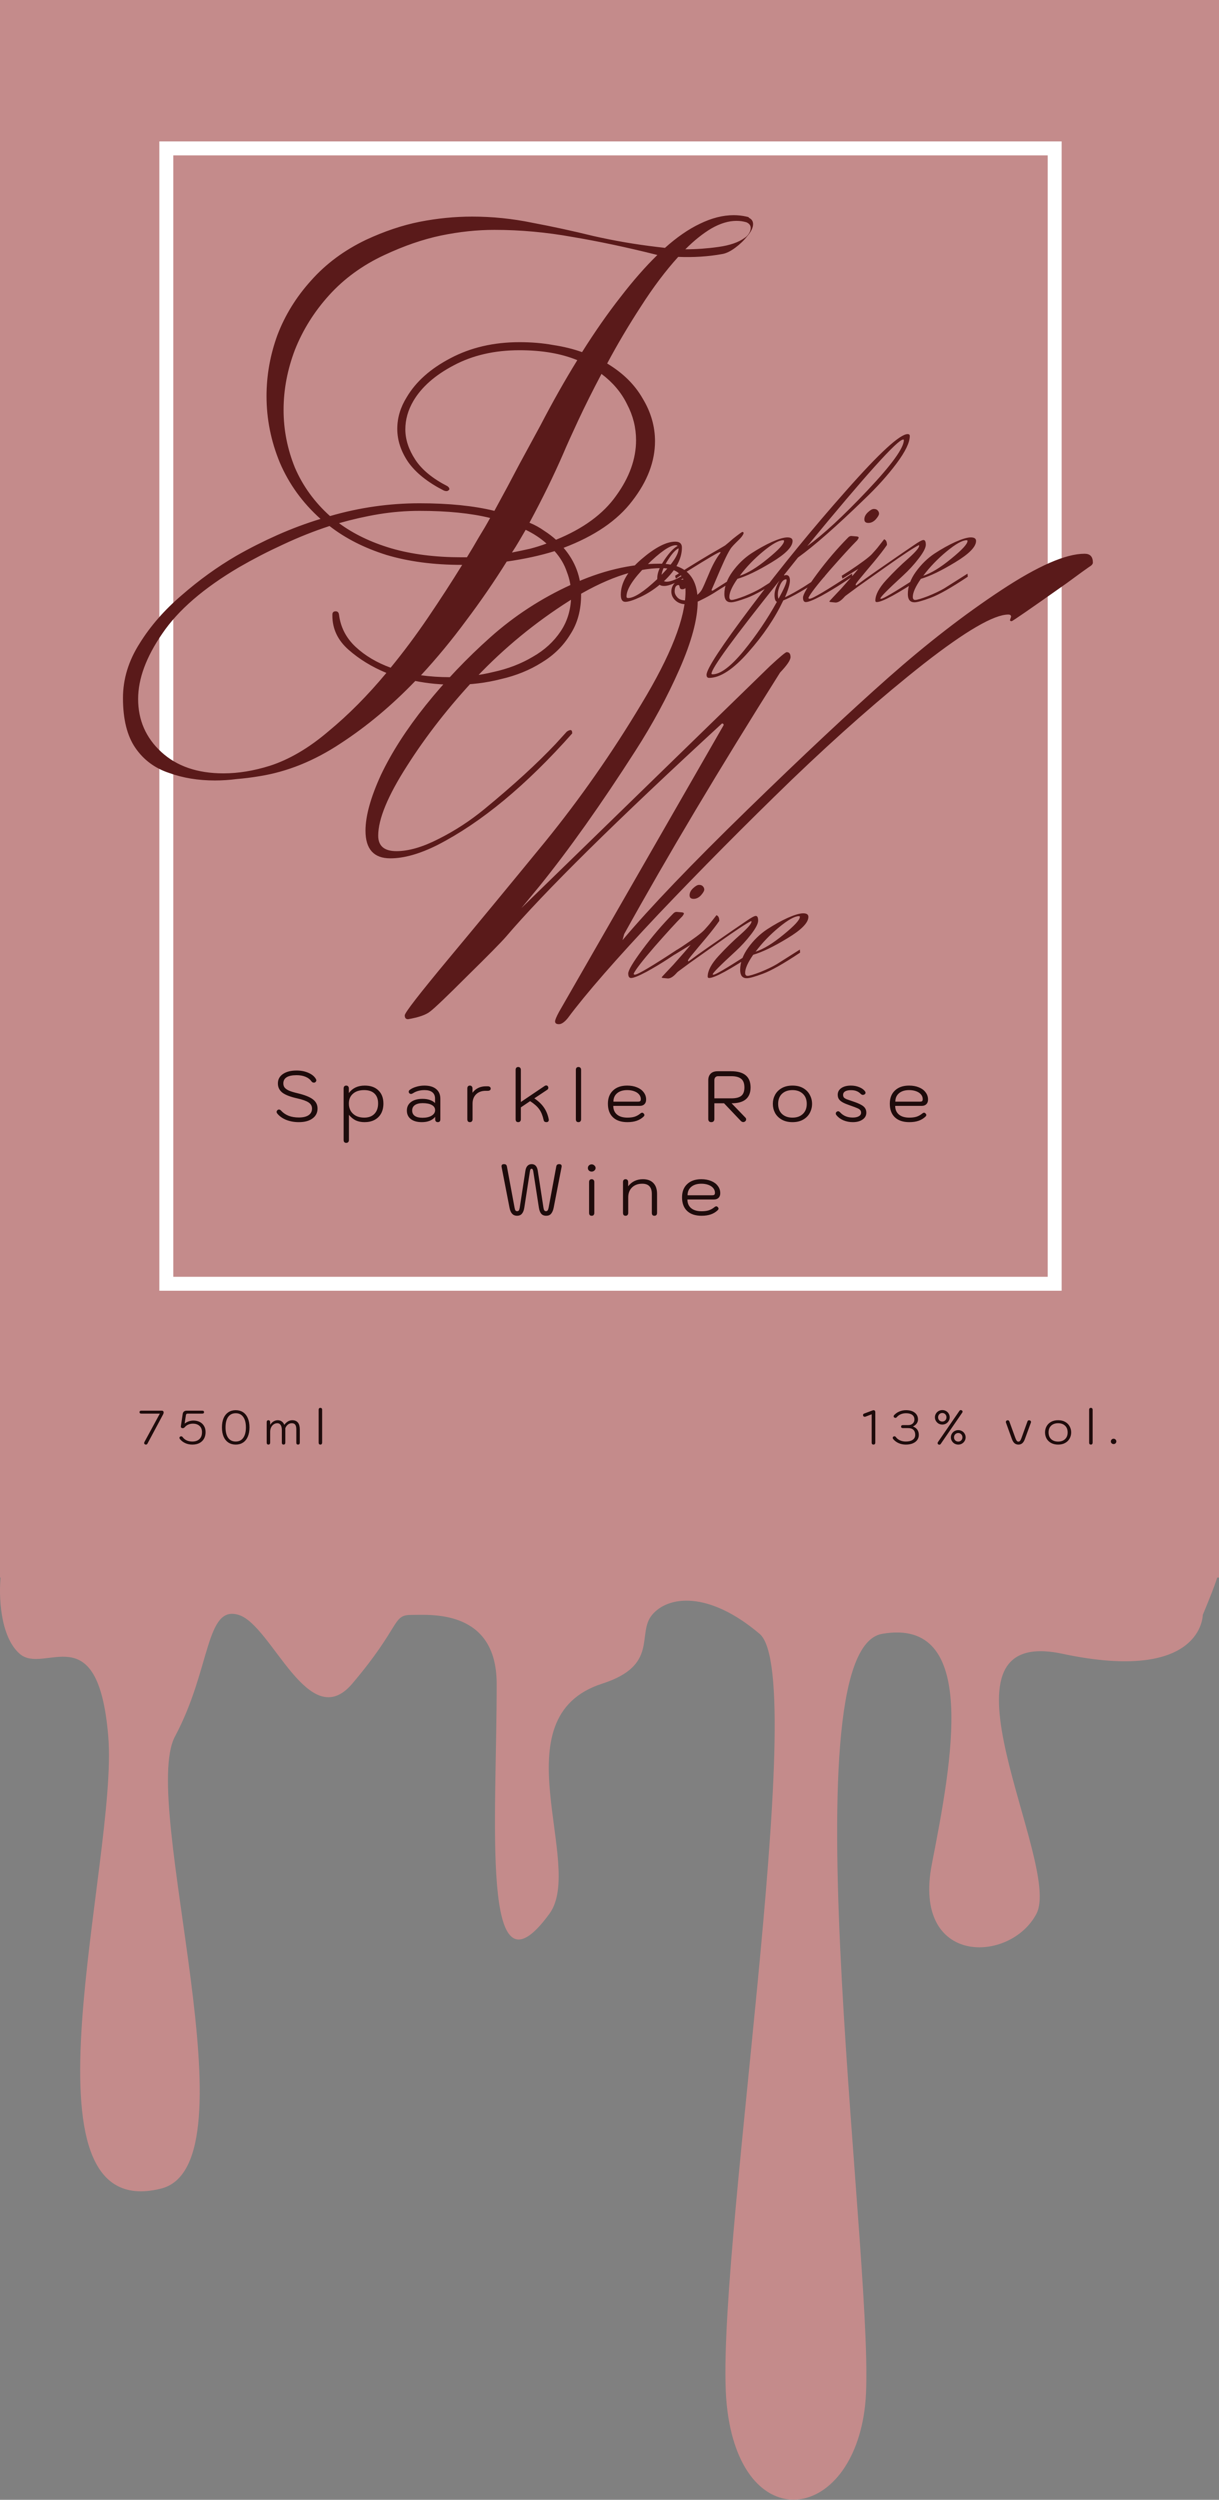 <svg width="612" height="1255" viewBox="0 0 612 1255" fill="none" xmlns="http://www.w3.org/2000/svg">
<rect x="0" y="0" width="612" height="1255" fill="#808080" stroke="none"/>
<rect width="612" height="792" fill="#C48B8B"/>
<path d="M72.781 725.12C72.51 724.96 72.374 724.744 72.374 724.472C72.374 724.28 72.438 724.072 72.566 723.848L80.246 709.688H70.981C70.694 709.688 70.462 709.632 70.285 709.52C70.126 709.392 70.046 709.208 70.046 708.968C70.046 708.456 70.358 708.2 70.981 708.2H81.206C81.51 708.2 81.742 708.28 81.901 708.44C82.078 708.6 82.165 708.816 82.165 709.088C82.165 709.408 82.078 709.728 81.901 710.048L74.029 724.76C73.853 725.08 73.597 725.24 73.261 725.24C73.07 725.24 72.909 725.2 72.781 725.12ZM96.564 725.24C95.284 725.24 94.109 725 93.037 724.52C91.965 724.04 91.061 723.352 90.325 722.456C90.165 722.248 90.085 722.048 90.085 721.856C90.085 721.6 90.204 721.392 90.445 721.232C90.588 721.136 90.757 721.088 90.948 721.088C91.269 721.088 91.508 721.208 91.668 721.448C92.213 722.2 92.909 722.768 93.757 723.152C94.621 723.52 95.549 723.704 96.54 723.704C98.076 723.704 99.269 723.296 100.117 722.48C100.981 721.664 101.413 720.504 101.413 719C101.413 717.64 100.997 716.592 100.165 715.856C99.332 715.104 98.228 714.728 96.853 714.728C96.052 714.728 95.3 714.872 94.597 715.16C93.909 715.448 93.349 715.84 92.916 716.336C92.516 716.784 92.141 717.008 91.788 717.008C91.469 717.008 91.213 716.92 91.02 716.744C90.829 716.552 90.757 716.312 90.805 716.024L91.74 709.76C91.82 709.28 92.028 708.904 92.365 708.632C92.716 708.344 93.18 708.2 93.757 708.2H101.509C102.133 708.2 102.445 708.456 102.445 708.968C102.445 709.208 102.357 709.392 102.181 709.52C102.021 709.632 101.797 709.688 101.509 709.688H94.213C93.924 709.688 93.716 709.752 93.588 709.88C93.46 710.008 93.373 710.216 93.325 710.504L92.701 714.704C93.308 714.208 93.989 713.832 94.74 713.576C95.508 713.304 96.3 713.168 97.117 713.168C98.284 713.168 99.332 713.4 100.261 713.864C101.189 714.328 101.909 715 102.421 715.88C102.949 716.744 103.213 717.776 103.213 718.976C103.213 720.224 102.949 721.32 102.421 722.264C101.893 723.208 101.125 723.944 100.117 724.472C99.124 724.984 97.941 725.24 96.564 725.24ZM118.343 725.24C116.919 725.24 115.687 724.896 114.647 724.208C113.607 723.52 112.807 722.528 112.247 721.232C111.703 719.936 111.431 718.392 111.431 716.6C111.431 714.808 111.703 713.264 112.247 711.968C112.807 710.672 113.607 709.68 114.647 708.992C115.687 708.304 116.919 707.96 118.343 707.96C119.767 707.96 120.999 708.304 122.039 708.992C123.079 709.68 123.871 710.672 124.415 711.968C124.975 713.264 125.255 714.808 125.255 716.6C125.255 718.392 124.975 719.936 124.415 721.232C123.871 722.528 123.079 723.52 122.039 724.208C120.999 724.896 119.767 725.24 118.343 725.24ZM118.343 723.704C119.975 723.704 121.231 723.088 122.111 721.856C123.007 720.608 123.455 718.856 123.455 716.6C123.455 714.328 123.007 712.576 122.111 711.344C121.231 710.112 119.975 709.496 118.343 709.496C116.711 709.496 115.447 710.112 114.551 711.344C113.671 712.576 113.231 714.328 113.231 716.6C113.231 718.856 113.671 720.608 114.551 721.856C115.447 723.088 116.711 723.704 118.343 723.704ZM134.753 725.24C134.481 725.24 134.265 725.16 134.105 725C133.961 724.824 133.889 724.584 133.889 724.28V713.96C133.889 713.656 133.961 713.424 134.105 713.264C134.265 713.088 134.481 713 134.753 713C135.041 713 135.257 713.088 135.401 713.264C135.561 713.44 135.641 713.672 135.641 713.96V715.328C136.073 714.608 136.625 714.04 137.297 713.624C137.985 713.208 138.705 713 139.457 713C140.209 713 140.873 713.208 141.449 713.624C142.025 714.024 142.449 714.592 142.721 715.328C143.281 714.576 143.897 714 144.569 713.6C145.257 713.2 145.969 713 146.705 713C147.969 713 148.921 713.392 149.561 714.176C150.201 714.944 150.521 716.088 150.521 717.608V724.28C150.521 724.584 150.441 724.824 150.281 725C150.121 725.16 149.905 725.24 149.633 725.24C149.057 725.24 148.769 724.92 148.769 724.28V717.56C148.769 716.536 148.593 715.776 148.241 715.28C147.905 714.768 147.321 714.512 146.489 714.512C145.785 714.512 145.153 714.728 144.593 715.16C144.033 715.576 143.585 716.184 143.249 716.984V724.28C143.249 724.584 143.169 724.824 143.009 725C142.849 725.16 142.633 725.24 142.361 725.24C142.089 725.24 141.873 725.16 141.713 725C141.569 724.824 141.497 724.584 141.497 724.28V717.92C141.497 716.816 141.297 715.976 140.897 715.4C140.513 714.808 139.961 714.512 139.241 714.512C138.553 714.512 137.937 714.704 137.393 715.088C136.849 715.456 136.417 715.968 136.097 716.624C135.793 717.28 135.641 718.024 135.641 718.856V724.28C135.641 724.568 135.561 724.8 135.401 724.976C135.257 725.152 135.041 725.24 134.753 725.24ZM160.845 725.24C160.573 725.24 160.357 725.16 160.197 725C160.053 724.824 159.981 724.584 159.981 724.28V707.744C159.981 707.44 160.053 707.208 160.197 707.048C160.357 706.872 160.573 706.784 160.845 706.784C161.117 706.784 161.333 706.872 161.493 707.048C161.653 707.208 161.733 707.44 161.733 707.744V724.28C161.733 724.568 161.653 724.8 161.493 724.976C161.349 725.152 161.133 725.24 160.845 725.24Z" fill="#1E0B0B"/>
<path d="M438.512 725.24C438.24 725.24 438.024 725.16 437.864 725C437.704 724.824 437.624 724.584 437.624 724.28V710.024L434.624 711.176C434.48 711.24 434.32 711.272 434.144 711.272C433.76 711.272 433.496 711.112 433.352 710.792C433.304 710.664 433.28 710.544 433.28 710.432C433.28 710.048 433.488 709.784 433.904 709.64L438.2 708.032C438.344 707.984 438.48 707.96 438.608 707.96C438.848 707.96 439.048 708.048 439.208 708.224C439.368 708.4 439.448 708.624 439.448 708.896V724.28C439.448 724.584 439.36 724.824 439.184 725C439.024 725.16 438.8 725.24 438.512 725.24ZM454.762 725.24C453.482 725.24 452.29 725 451.186 724.52C450.082 724.04 449.162 723.352 448.426 722.456C448.266 722.248 448.186 722.048 448.186 721.856C448.186 721.6 448.306 721.392 448.546 721.232C448.706 721.12 448.874 721.064 449.05 721.064C449.338 721.064 449.578 721.2 449.77 721.472C450.298 722.176 451.002 722.728 451.882 723.128C452.778 723.512 453.738 723.704 454.762 723.704C456.234 723.704 457.386 723.416 458.218 722.84C459.066 722.248 459.49 721.432 459.49 720.392C459.49 719.272 459.194 718.424 458.602 717.848C458.026 717.256 457.17 716.96 456.034 716.96H453.346C452.706 716.96 452.386 716.712 452.386 716.216C452.386 715.704 452.706 715.448 453.346 715.448H456.034C456.93 715.448 457.658 715.192 458.218 714.68C458.794 714.152 459.082 713.472 459.082 712.64C459.082 711.632 458.714 710.856 457.978 710.312C457.258 709.768 456.218 709.496 454.858 709.496C453.914 709.496 453.042 709.664 452.242 710C451.458 710.336 450.786 710.824 450.226 711.464C450.018 711.704 449.786 711.824 449.53 711.824C449.37 711.824 449.186 711.76 448.978 711.632C448.754 711.488 448.642 711.288 448.642 711.032C448.642 710.808 448.73 710.608 448.906 710.432C449.658 709.632 450.538 709.024 451.546 708.608C452.57 708.176 453.674 707.96 454.858 707.96C456.746 707.96 458.218 708.384 459.274 709.232C460.346 710.08 460.882 711.216 460.882 712.64C460.882 713.36 460.666 714.024 460.234 714.632C459.818 715.224 459.21 715.72 458.41 716.12V716.168C459.386 716.552 460.106 717.096 460.57 717.8C461.05 718.488 461.29 719.352 461.29 720.392C461.29 721.368 461.018 722.224 460.474 722.96C459.93 723.696 459.162 724.264 458.17 724.664C457.194 725.048 456.058 725.24 454.762 725.24ZM471.047 725.12C470.951 725.056 470.871 724.968 470.807 724.856C470.743 724.744 470.711 724.624 470.711 724.496C470.711 724.352 470.775 724.176 470.903 723.968L481.679 708.296C481.855 708.04 482.079 707.912 482.351 707.912C482.511 707.912 482.679 707.96 482.855 708.056C483.127 708.216 483.263 708.424 483.263 708.68C483.263 708.856 483.207 709.024 483.095 709.184L472.295 724.904C472.119 725.16 471.879 725.288 471.575 725.288C471.383 725.288 471.207 725.232 471.047 725.12ZM473.087 715.184C472.415 715.184 471.791 715.024 471.215 714.704C470.655 714.368 470.207 713.92 469.871 713.36C469.535 712.8 469.367 712.192 469.367 711.536C469.367 710.88 469.535 710.272 469.871 709.712C470.207 709.152 470.655 708.712 471.215 708.392C471.791 708.072 472.415 707.912 473.087 707.912C473.775 707.912 474.399 708.072 474.959 708.392C475.535 708.712 475.983 709.152 476.303 709.712C476.639 710.272 476.807 710.88 476.807 711.536C476.807 712.192 476.639 712.8 476.303 713.36C475.983 713.92 475.535 714.368 474.959 714.704C474.399 715.024 473.775 715.184 473.087 715.184ZM473.087 713.672C473.679 713.672 474.175 713.472 474.575 713.072C474.975 712.656 475.175 712.144 475.175 711.536C475.175 710.928 474.975 710.416 474.575 710C474.175 709.584 473.679 709.376 473.087 709.376C472.479 709.376 471.975 709.584 471.575 710C471.175 710.416 470.975 710.928 470.975 711.536C470.975 712.144 471.175 712.656 471.575 713.072C471.975 713.472 472.479 713.672 473.087 713.672ZM481.103 725.24C480.431 725.24 479.807 725.08 479.231 724.76C478.671 724.424 478.223 723.976 477.887 723.416C477.551 722.856 477.383 722.248 477.383 721.592C477.383 720.936 477.551 720.328 477.887 719.768C478.223 719.208 478.671 718.768 479.231 718.448C479.807 718.128 480.431 717.968 481.103 717.968C481.775 717.968 482.391 718.128 482.951 718.448C483.527 718.768 483.975 719.208 484.295 719.768C484.631 720.328 484.799 720.936 484.799 721.592C484.799 722.248 484.631 722.856 484.295 723.416C483.975 723.976 483.527 724.424 482.951 724.76C482.391 725.08 481.775 725.24 481.103 725.24ZM481.103 723.728C481.679 723.728 482.167 723.528 482.567 723.128C482.983 722.712 483.191 722.2 483.191 721.592C483.191 720.984 482.991 720.472 482.591 720.056C482.191 719.64 481.695 719.432 481.103 719.432C480.495 719.432 479.983 719.64 479.567 720.056C479.167 720.472 478.967 720.984 478.967 721.592C478.967 722.2 479.167 722.712 479.567 723.128C479.983 723.528 480.495 723.728 481.103 723.728ZM511.291 725.24C510.523 725.24 509.867 725.008 509.323 724.544C508.795 724.08 508.355 723.36 508.003 722.384L505.027 714.152C504.995 714.024 504.979 713.936 504.979 713.888C504.979 713.712 505.035 713.552 505.147 713.408C505.259 713.248 505.403 713.136 505.579 713.072C505.659 713.04 505.779 713.024 505.939 713.024C506.131 713.024 506.291 713.072 506.419 713.168C506.563 713.264 506.667 713.4 506.731 713.576L509.755 721.904C510.011 722.592 510.251 723.072 510.475 723.344C510.699 723.616 510.971 723.752 511.291 723.752C511.611 723.752 511.883 723.624 512.107 723.368C512.347 723.096 512.587 722.624 512.827 721.952L515.851 713.576C515.995 713.208 516.259 713.024 516.643 713.024C516.931 713.024 517.163 713.112 517.339 713.288C517.531 713.448 517.627 713.648 517.627 713.888C517.627 713.936 517.611 714.024 517.579 714.152L514.555 722.432C514.203 723.408 513.763 724.12 513.235 724.568C512.707 725.016 512.059 725.24 511.291 725.24ZM531.237 725.24C529.845 725.24 528.653 724.96 527.661 724.4C526.669 723.84 525.917 723.096 525.405 722.168C524.909 721.224 524.661 720.208 524.661 719.12C524.661 718.032 524.909 717.024 525.405 716.096C525.917 715.152 526.669 714.4 527.661 713.84C528.653 713.28 529.845 713 531.237 713C532.629 713 533.813 713.28 534.789 713.84C535.781 714.4 536.525 715.152 537.021 716.096C537.533 717.024 537.789 718.032 537.789 719.12C537.789 720.208 537.533 721.224 537.021 722.168C536.525 723.096 535.781 723.84 534.789 724.4C533.813 724.96 532.629 725.24 531.237 725.24ZM531.237 723.728C532.677 723.728 533.829 723.32 534.693 722.504C535.573 721.688 536.013 720.56 536.013 719.12C536.013 717.68 535.573 716.552 534.693 715.736C533.829 714.92 532.677 714.512 531.237 714.512C529.781 714.512 528.613 714.92 527.733 715.736C526.869 716.552 526.437 717.68 526.437 719.12C526.437 720.56 526.869 721.688 527.733 722.504C528.613 723.32 529.781 723.728 531.237 723.728ZM547.671 725.24C547.399 725.24 547.183 725.16 547.023 725C546.879 724.824 546.807 724.584 546.807 724.28V707.744C546.807 707.44 546.879 707.208 547.023 707.048C547.183 706.872 547.399 706.784 547.671 706.784C547.943 706.784 548.159 706.872 548.319 707.048C548.479 707.208 548.559 707.44 548.559 707.744V724.28C548.559 724.568 548.479 724.8 548.319 724.976C548.175 725.152 547.959 725.24 547.671 725.24ZM559.092 724.976C558.708 724.976 558.38 724.848 558.108 724.592C557.836 724.32 557.7 724.008 557.7 723.656C557.7 723.288 557.836 722.968 558.108 722.696C558.38 722.424 558.708 722.288 559.092 722.288C559.46 722.288 559.78 722.424 560.052 722.696C560.324 722.968 560.46 723.288 560.46 723.656C560.46 724.008 560.324 724.32 560.052 724.592C559.78 724.848 559.46 724.976 559.092 724.976Z" fill="#1E0B0B"/>
<rect x="83.5" y="74.5" width="446" height="570" stroke="white" stroke-width="7"/>
<path d="M107.882 391.826C99.478 391.826 91.788 390.558 84.811 388.02C77.675 385.641 72.046 381.439 67.923 375.412C63.8 369.386 61.739 361.06 61.739 350.434C61.739 340.919 64.514 331.8 70.064 323.077C75.455 314.355 82.511 306.266 91.233 298.813C99.954 291.2 109.072 284.619 118.586 279.068C125.246 275.262 132.144 271.773 139.279 268.601C146.415 265.429 153.63 262.733 160.924 260.513C151.885 252.425 145.067 242.988 140.468 232.204C136.029 221.42 133.809 210.319 133.809 198.9C133.809 188.433 135.632 178.204 139.279 168.213C143.085 158.221 148.714 149.102 156.167 140.856C163.62 132.45 172.817 125.631 183.758 120.397C192.955 116.115 201.914 113.102 210.636 111.358C219.515 109.613 228.316 108.741 237.037 108.741C247.186 108.741 257.255 109.772 267.245 111.834C277.393 113.737 287.621 115.957 297.928 118.494C308.394 120.873 319.018 122.697 329.801 123.966L333.844 124.442C339.87 119.049 345.737 115.005 351.445 112.309C357.312 109.455 362.942 108.027 368.333 108.027C370.553 108.027 372.694 108.265 374.755 108.741L375.707 108.979L376.182 109.455C377.451 110.089 378.085 111.12 378.085 112.547C378.085 114.292 377.134 116.274 375.231 118.494C373.487 120.715 371.425 122.697 369.047 124.442C366.668 126.186 364.527 127.217 362.625 127.534C355.648 128.803 348.274 129.279 340.504 128.961C334.161 135.939 327.898 144.265 321.714 153.94C315.529 163.455 309.9 172.97 304.826 182.486C312.754 187.244 318.701 193.112 322.665 200.09C326.788 206.909 328.849 214.046 328.849 221.499C328.849 231.649 325.044 241.64 317.432 251.473C309.979 261.306 298.483 269.156 282.943 275.024C288.81 281.843 291.744 289.694 291.744 298.575C291.744 306.346 289.92 313.007 286.273 318.557C282.785 324.267 278.028 328.945 272.002 332.593C265.976 336.399 259.158 339.174 251.547 340.919C244.094 342.822 236.403 343.773 228.475 343.773C225.145 343.773 221.735 343.615 218.247 343.297C214.917 342.98 211.666 342.504 208.495 341.87C196.602 354.24 184.075 364.707 170.914 373.271C157.753 381.994 144.195 387.465 130.241 389.685C126.435 390.32 122.629 390.796 118.824 391.113C115.177 391.589 111.53 391.826 107.882 391.826ZM344.072 125.155C349.622 125.155 355.172 124.759 360.722 123.966C366.43 123.173 370.791 121.666 373.804 119.446C374.597 118.97 375.31 118.256 375.944 117.305C376.579 116.353 376.896 115.402 376.896 114.45C376.896 113.182 376.182 112.23 374.755 111.596C373.169 111.12 371.504 110.882 369.76 110.882C365.796 110.882 361.594 112.151 357.154 114.688C352.873 117.226 348.512 120.715 344.072 125.155ZM165.681 259.086C180.428 254.804 195.413 252.663 210.636 252.663C225.383 252.663 237.91 253.931 248.217 256.469C252.815 248.063 257.017 240.213 260.823 232.918C264.787 225.623 268.276 219.2 271.288 213.649C277.473 201.755 283.657 190.812 289.841 180.821C281.754 177.49 272.081 175.825 260.823 175.825C248.296 175.825 237.275 178.363 227.761 183.437C218.405 188.354 211.666 194.301 207.543 201.279C204.848 205.878 203.5 210.636 203.5 215.552C203.5 220.627 205.165 225.702 208.495 230.777C211.825 235.852 217.216 240.292 224.669 244.099C225.303 244.574 225.62 245.05 225.62 245.526C225.62 245.843 225.303 246.16 224.669 246.477C224.193 246.636 223.559 246.557 222.766 246.24C214.679 242.116 208.733 237.358 204.927 231.966C201.28 226.574 199.456 221.024 199.456 215.314C199.456 209.764 201.042 204.451 204.214 199.376C208.812 191.605 216.106 185.103 226.096 179.869C236.245 174.477 247.82 171.781 260.823 171.781C266.849 171.781 272.478 172.257 277.711 173.208C282.943 174.001 287.78 175.191 292.22 176.777C298.721 166.468 305.143 157.27 311.486 149.182C317.829 140.935 324.013 133.878 330.039 128.01L329.087 127.772C314.499 124.124 300.624 121.19 287.463 118.97C274.301 116.591 261.219 115.402 248.217 115.402C239.495 115.402 230.536 116.353 221.339 118.256C212.301 120.16 202.866 123.411 193.034 128.01C182.093 133.085 172.817 139.825 165.205 148.23C157.753 156.477 152.044 165.596 148.08 175.587C144.274 185.578 142.371 195.649 142.371 205.799C142.371 215.79 144.274 225.464 148.08 234.821C152.044 244.019 157.911 252.107 165.681 259.086ZM279.138 270.98C292.775 265.429 302.844 258.055 309.345 248.856C316.005 239.658 319.335 230.38 319.335 221.024C319.335 214.68 317.829 208.653 314.816 202.944C311.962 197.076 307.68 192.001 301.972 187.719C297.532 196.125 293.647 203.896 290.317 211.032C286.987 218.169 284.45 223.799 282.705 227.922C277.948 238.865 272.319 250.363 265.818 262.416C268.513 263.526 270.971 264.874 273.191 266.46C275.411 267.887 277.393 269.394 279.138 270.98ZM231.805 279.782H234.421C236.482 276.451 238.465 273.121 240.367 269.79C242.429 266.46 244.332 263.209 246.076 260.037C236.403 257.658 224.59 256.469 210.636 256.469C203.817 256.469 196.999 257.024 190.18 258.134C183.52 259.244 176.86 260.751 170.2 262.654C177.494 268.046 186.216 272.249 196.364 275.262C206.671 278.275 218.485 279.782 231.805 279.782ZM112.164 388.258C119.617 388.258 127.386 386.989 135.474 384.452C145.305 381.28 155.136 375.491 164.968 367.086C174.957 358.839 184.63 349.086 193.986 337.826C186.692 334.813 180.349 330.927 174.957 326.17C169.566 321.412 166.87 315.703 166.87 309.042V308.566C166.87 307.456 167.425 306.901 168.535 306.901C169.487 306.901 170.042 307.456 170.2 308.566C170.993 314.91 173.768 320.302 178.525 324.742C183.282 329.183 189.149 332.672 196.126 335.209C202.628 327.28 208.891 318.874 214.917 309.993C220.943 301.112 226.651 292.31 232.042 283.588H231.805C217.692 283.588 205.086 281.923 193.986 278.592C182.886 275.103 173.372 270.266 165.443 264.081C157.673 266.619 149.903 269.711 142.133 273.359C134.522 276.848 127.149 280.654 120.013 284.777C102.253 295.244 89.409 306.346 81.481 318.081C73.394 329.817 69.35 340.76 69.35 350.91C69.35 361.535 73.235 370.417 81.005 377.553C88.775 384.69 99.161 388.258 112.164 388.258ZM257.017 277.403C260.189 276.768 263.201 276.134 266.056 275.5C269.068 274.707 271.843 273.834 274.381 272.883C271.368 270.187 267.879 267.887 263.915 265.984C262.805 267.887 261.695 269.79 260.585 271.694C259.475 273.597 258.286 275.5 257.017 277.403ZM225.62 339.967C233.232 339.967 240.605 339.095 247.741 337.35C255.035 335.764 261.616 333.227 267.483 329.738C273.35 326.407 278.028 322.126 281.516 316.892C285.005 311.658 286.749 305.553 286.749 298.575C286.749 294.61 286.035 290.804 284.608 287.156C283.34 283.35 281.278 279.861 278.424 276.689C271.288 278.909 263.281 280.654 254.401 281.923C248.058 292.072 241.24 301.984 233.945 311.658C226.81 321.333 219.278 330.452 211.349 339.015C213.728 339.333 216.106 339.571 218.485 339.729C220.863 339.888 223.242 339.967 225.62 339.967ZM340.69 275.381V275.262C339.105 276.055 337.36 277.958 335.458 280.971C333.555 283.905 332.445 286.442 332.128 288.583C337.836 282.716 340.69 278.315 340.69 275.381ZM315.359 300.24C318.372 300.24 323.248 297.068 329.987 290.724V290.13C329.987 287.672 331.176 284.658 333.555 281.09C336.013 277.442 338.233 275.103 340.215 274.072C339.977 273.834 339.66 273.716 339.263 273.716C336.33 273.716 331.454 277.086 324.635 283.826C317.896 290.566 314.526 295.799 314.526 299.526C314.526 300.002 314.804 300.24 315.359 300.24ZM311.672 298.575C311.672 292.628 315.081 286.72 321.9 280.852C328.798 274.905 334.506 271.931 339.025 271.931C341.245 271.931 342.355 272.923 342.355 274.905C342.355 280.535 339.343 286.165 333.317 291.795C333.793 291.954 334.268 292.033 334.744 292.033C336.964 292.033 340.175 290.645 344.377 287.87L344.972 289.059C339.898 292.469 336.052 294.174 333.436 294.174C332.405 294.174 331.652 293.976 331.176 293.579C328.084 296.117 324.833 298.178 321.424 299.764C318.015 301.35 315.517 302.143 313.932 302.143C312.425 302.143 311.672 300.954 311.672 298.575ZM340.737 289.535C340.341 289.773 339.865 290.09 339.31 290.487L338.953 289.059C347.912 283.35 355.207 278.909 360.836 275.738L364.047 273.834C365.236 272.883 366.544 271.773 367.972 270.504C370.984 268.125 372.57 266.975 372.729 267.055C373.125 267.055 373.323 267.253 373.323 267.649C373.323 267.967 373.006 268.561 372.372 269.434C371.738 270.227 370.826 271.178 369.637 272.288C368.527 273.398 367.853 274.112 367.615 274.429C366.426 275.619 364.443 279.425 361.668 285.848C358.973 292.191 357.506 295.601 357.268 296.077C357.268 296.394 357.347 296.553 357.506 296.553C357.744 296.553 357.902 296.513 357.982 296.434L371.302 287.989L371.42 289.535C370.469 290.09 368.883 291.081 366.663 292.509C364.443 293.936 362.858 294.927 361.906 295.482C361.034 296.037 359.726 296.87 357.982 297.98C356.237 299.011 354.89 299.764 353.938 300.24C352.987 300.716 351.877 301.271 350.608 301.905C347.357 302.857 345.296 303.332 344.424 303.332C344.345 303.332 344.305 303.332 344.305 303.332C342.164 303.332 340.42 302.698 339.072 301.429C337.724 300.161 337.05 298.694 337.05 297.028C337.05 295.363 337.605 293.936 338.715 292.746C339.905 291.557 341.292 290.962 342.878 290.962C344.464 290.962 345.256 291.597 345.256 292.865C345.256 293.579 344.979 294.253 344.424 294.887C343.948 295.522 343.314 295.839 342.521 295.839C341.808 295.839 341.371 295.482 341.213 294.769C341.134 294.055 340.935 293.698 340.618 293.698C340.063 293.698 339.588 293.976 339.191 294.531C338.874 295.086 338.715 295.879 338.715 296.91C338.715 297.94 339.191 298.971 340.143 300.002C341.094 300.954 342.442 301.429 344.186 301.429C345.93 301.429 347.556 300.795 349.062 299.526C350.648 298.258 351.718 297.147 352.273 296.196C352.828 295.244 354.017 292.588 355.841 288.227C357.665 283.786 359.567 280.297 361.549 277.76L361.787 277.284C361.787 277.205 361.668 277.165 361.431 277.165C360.796 277.165 355.524 280.257 345.613 286.442L340.737 289.535ZM393.638 271.575C393.638 271.337 393.479 271.218 393.162 271.218C391.021 271.218 387.691 273.081 383.172 276.808C378.653 280.535 374.728 284.619 371.398 289.059C375.362 287.791 380.04 284.936 385.432 280.495C390.902 276.055 393.638 273.081 393.638 271.575ZM366.165 299.645C366.165 300.676 366.562 301.191 367.355 301.191C368.306 301.191 370.447 300.557 373.777 299.288C377.107 297.94 379.842 296.632 381.983 295.363L393.638 287.989L393.757 289.535C385.432 295.086 379.208 298.614 375.085 300.121C371.041 301.628 368.346 302.381 366.998 302.381C364.778 302.381 363.668 300.993 363.668 298.218C363.668 294.491 365.016 290.764 367.711 287.037C370.407 283.31 373.539 280.257 377.107 277.879C380.754 275.5 384.242 273.557 387.572 272.05C390.982 270.544 393.558 269.79 395.303 269.79C397.047 269.79 397.919 270.385 397.919 271.575C397.919 274.508 394.43 278.077 387.453 282.279C380.556 286.482 374.807 289.257 370.209 290.606C367.513 294.491 366.165 297.504 366.165 299.645ZM394.919 291.319C394.919 291.002 394.84 290.843 394.681 290.843C393.571 290.843 392.58 291.755 391.708 293.579C390.915 295.403 390.519 296.949 390.519 298.218C390.519 299.407 390.638 300.2 390.875 300.597C393.571 295.68 394.919 292.588 394.919 291.319ZM453.788 220.905C453.788 220.746 453.669 220.667 453.431 220.667C450.656 220.667 434.601 238.508 405.266 274.191C413.273 268.403 423.342 259.085 435.473 246.24C447.683 233.314 453.788 224.869 453.788 220.905ZM357.219 338.183C357.219 338.421 357.378 338.54 357.695 338.54C361.659 338.54 366.852 334.654 373.274 326.883C379.617 319.112 385.207 310.866 390.043 302.143C389.25 301.826 388.854 300.676 388.854 298.694C388.854 296.632 389.686 294.213 391.351 291.438C368.596 319.905 357.219 335.487 357.219 338.183ZM455.691 217.931C456.404 217.931 456.761 218.248 456.761 218.883C456.761 222.134 454.541 226.733 450.101 232.68C445.661 238.627 440.23 244.654 433.808 250.759C419.933 264.24 408.873 273.953 400.627 279.901L393.016 289.416C393.65 288.94 394.205 288.702 394.681 288.702C395.95 288.702 396.584 289.614 396.584 291.438C396.584 293.262 395.751 296.077 394.086 299.883C397.02 298.456 400.152 296.711 403.482 294.65L413.828 287.989L413.947 289.535C404.592 295.72 397.694 299.685 393.254 301.429C389.052 310.31 383.185 318.993 375.653 327.478C368.121 336.042 361.58 340.324 356.03 340.324C355.158 340.324 354.721 339.808 354.721 338.778C354.721 335.844 362.214 324.425 377.199 304.522C392.184 284.619 408.041 265.231 424.77 246.359C441.499 227.407 451.806 217.931 455.691 217.931ZM433.95 260.751C433.95 261.94 434.624 262.535 435.972 262.535C437.32 262.535 438.549 261.94 439.659 260.751C440.768 259.482 441.323 258.53 441.323 257.896C441.323 257.262 441.086 256.707 440.61 256.231C440.214 255.755 439.579 255.517 438.707 255.517C437.914 255.517 436.923 256.072 435.734 257.182C434.545 258.293 433.95 259.482 433.95 260.751ZM405.883 300.121C405.883 300.438 406.081 300.597 406.478 300.597C407.905 300.597 415.001 296.394 427.766 287.989L427.885 289.535L423.009 292.746C419.758 294.887 416.19 297.028 412.305 299.169C408.42 301.231 405.844 302.262 404.575 302.262C403.624 302.262 403.148 301.509 403.148 300.002C403.148 298.416 405.526 294.412 410.284 287.989C415.12 281.487 420.234 275.5 425.625 270.028C426.18 269.394 426.775 269.077 427.409 269.077L430.144 269.315C430.779 269.394 431.096 269.592 431.096 269.909C431.096 270.147 430.858 270.583 430.382 271.218C427.211 274.39 422.533 279.504 416.349 286.561C410.244 293.619 406.755 298.139 405.883 300.121ZM422.942 290.487L422.585 289.059L426.51 286.561C432.456 282.597 436.183 279.821 437.689 278.235C439.195 276.57 440.107 275.539 440.424 275.143C442.486 272.526 443.635 271.059 443.873 270.742C444.825 271.059 445.3 272.011 445.3 273.597C443.715 275.896 441.574 278.672 438.878 281.923C436.183 285.094 433.963 287.751 432.218 289.892C430.474 291.954 429.602 293.143 429.602 293.46C429.602 293.777 429.642 293.936 429.721 293.936C429.88 293.936 430.474 293.539 431.505 292.746C432.615 291.874 435.548 289.773 440.305 286.442C449.899 279.782 456.004 275.579 458.62 273.834C461.237 272.011 462.902 271.099 463.615 271.099C464.408 271.099 464.805 271.892 464.805 273.478C464.805 274.984 463.615 277.284 461.237 280.376C458.858 283.469 456.242 286.324 453.387 288.94C445.776 295.918 441.97 299.764 441.97 300.478C441.97 300.557 442.129 300.597 442.446 300.597C443.398 300.597 448.749 297.465 458.501 291.2L463.377 287.989L463.496 289.535C450.731 298.02 442.962 302.262 440.187 302.262C439.711 302.262 439.473 302.024 439.473 301.548C439.473 298.614 441.297 295.165 444.944 291.2C448.67 287.156 452.357 283.548 456.004 280.376C459.651 277.125 461.475 274.984 461.475 273.953C461.475 273.795 461.395 273.716 461.237 273.716C458.937 274.826 453.586 278.354 445.181 284.301C436.857 290.169 431.981 293.619 430.553 294.65C426.827 297.425 424.845 298.892 424.607 299.05C424.449 299.13 424.052 299.526 423.418 300.24C421.991 301.747 420.682 302.5 419.493 302.5C417.59 302.341 416.599 302.222 416.52 302.143C416.441 302.064 416.401 301.984 416.401 301.905C416.401 301.826 417.075 301.073 418.423 299.645C419.691 298.297 420.96 296.949 422.229 295.601C426.431 290.923 429.325 287.592 430.91 285.61L422.942 290.487ZM485.751 271.575C485.751 271.337 485.592 271.218 485.275 271.218C483.134 271.218 479.804 273.081 475.285 276.808C470.766 280.535 466.841 284.619 463.511 289.059C467.476 287.791 472.153 284.936 477.545 280.495C483.015 276.055 485.751 273.081 485.751 271.575ZM458.279 299.645C458.279 300.676 458.675 301.191 459.468 301.191C460.419 301.191 462.56 300.557 465.89 299.288C469.22 297.94 471.955 296.632 474.096 295.363L485.751 287.989L485.87 289.535C477.545 295.086 471.321 298.614 467.198 300.121C463.155 301.628 460.459 302.381 459.111 302.381C456.891 302.381 455.781 300.993 455.781 298.218C455.781 294.491 457.129 290.764 459.825 287.037C462.52 283.31 465.652 280.257 469.22 277.879C472.867 275.5 476.355 273.557 479.685 272.05C483.095 270.544 485.671 269.79 487.416 269.79C489.16 269.79 490.032 270.385 490.032 271.575C490.032 274.508 486.544 278.077 479.567 282.279C472.669 286.482 466.921 289.257 462.322 290.606C459.626 294.491 458.279 297.504 458.279 299.645ZM280.621 508.074L363.315 364.033C363.315 363.478 363.038 363.201 362.483 363.201C309.388 412.047 273.221 447.756 253.981 470.329C251.391 473.289 244.917 479.858 234.557 490.034C224.382 500.21 218.184 506.131 215.964 507.796C213.929 509.461 210.23 510.756 204.864 511.682C203.754 511.682 203.199 511.034 203.199 509.739C203.199 508.444 210.507 499.008 225.122 481.43C239.922 463.668 256.109 444.056 273.684 422.593C291.259 400.945 307.354 377.91 321.968 353.487C336.768 329.064 344.168 310.192 344.168 296.87C344.168 289.099 340.19 285.213 332.236 285.213C318.731 285.213 303.283 290.671 285.894 301.588C268.689 312.505 253.149 325.271 239.274 339.888C225.584 354.504 213.929 369.399 204.309 384.571C194.69 399.558 189.88 411.214 189.88 419.54C189.88 424.721 192.932 427.311 199.037 427.311C205.142 427.311 212.172 425.276 220.127 421.205C228.267 417.135 235.944 412.14 243.159 406.219C257.774 394.192 269.706 383.276 278.956 373.469L284.506 367.364C285.246 366.809 285.894 366.531 286.449 366.531C287.004 366.531 287.281 367.086 287.281 368.196C264.156 394.285 241.587 412.972 219.572 424.258C210.692 428.699 202.829 430.919 195.985 430.919C187.66 430.919 183.497 426.294 183.497 417.042C183.497 409.642 186.087 400.298 191.267 389.011C196.632 377.725 204.125 366.069 213.744 354.042C223.549 341.83 234.372 330.452 246.211 319.905C258.237 309.174 271.741 300.385 286.726 293.539C301.896 286.508 316.696 282.993 331.125 282.993C343.89 282.993 350.273 289.284 350.273 301.865C350.273 310.747 347.22 322.126 341.115 336.002C335.01 349.879 327.611 363.571 318.916 377.077C301.711 403.905 285.709 426.479 270.909 444.796L261.751 455.897L386.625 334.337C391.62 329.712 394.395 327.399 394.95 327.399C396.245 327.399 396.892 328.231 396.892 329.896C396.892 331.377 395.135 333.967 391.62 337.667C361.28 385.774 335.195 429.531 313.366 468.941L312.533 471.994C326.408 455.527 347.313 433.694 375.248 406.496C403.182 379.298 426.769 357.188 446.009 340.165C465.249 323.143 484.119 308.526 502.619 296.315C521.118 284.103 535.086 277.997 544.521 277.997C547.296 277.997 548.683 279.478 548.683 282.438C548.683 283.178 548.035 283.919 546.741 284.658C545.631 285.398 541.93 288.082 535.641 292.707C517.326 305.658 508.076 312.041 507.891 311.857C507.336 311.857 507.059 311.672 507.059 311.302L507.614 309.636C507.614 308.897 507.151 308.526 506.226 308.526C499.011 308.526 484.859 316.76 463.769 333.227C442.864 349.694 420.757 369.122 397.447 391.509C374.322 413.897 352.031 436.377 330.571 458.95C309.296 481.523 294.126 498.915 285.061 511.127C283.396 513.162 281.916 514.18 280.621 514.18C279.326 514.18 278.679 513.717 278.679 512.792C278.679 512.052 279.326 510.479 280.621 508.074ZM346.206 449.474C346.206 450.664 346.879 451.258 348.227 451.258C349.575 451.258 350.804 450.664 351.914 449.474C353.024 448.206 353.579 447.254 353.579 446.62C353.579 445.985 353.341 445.43 352.865 444.954C352.469 444.479 351.835 444.241 350.963 444.241C350.17 444.241 349.179 444.796 347.989 445.906C346.8 447.016 346.206 448.206 346.206 449.474ZM318.139 488.845C318.139 489.162 318.337 489.32 318.733 489.32C320.16 489.32 327.256 485.118 340.021 476.712L340.14 478.259L335.264 481.47C332.013 483.611 328.446 485.752 324.561 487.893C320.676 489.955 318.099 490.986 316.83 490.986C315.879 490.986 315.403 490.232 315.403 488.726C315.403 487.14 317.782 483.135 322.539 476.712C327.375 470.21 332.489 464.223 337.881 458.752C338.436 458.118 339.03 457.8 339.664 457.8L342.4 458.038C343.034 458.117 343.351 458.316 343.351 458.633C343.351 458.871 343.113 459.307 342.638 459.941C339.466 463.113 334.788 468.228 328.604 475.285C322.499 482.342 319.011 486.862 318.139 488.845ZM338.765 479.21L338.408 477.783L342.332 475.285C348.279 471.32 352.005 468.545 353.512 466.959C355.018 465.294 355.93 464.263 356.247 463.866C358.308 461.25 359.458 459.783 359.696 459.466C360.647 459.783 361.123 460.734 361.123 462.32C359.537 464.62 357.397 467.395 354.701 470.646C352.005 473.818 349.785 476.474 348.041 478.615C346.297 480.677 345.425 481.867 345.425 482.184C345.425 482.501 345.464 482.66 345.543 482.66C345.702 482.66 346.297 482.263 347.327 481.47C348.437 480.598 351.371 478.496 356.128 475.166C365.721 468.505 371.826 464.303 374.443 462.558C377.059 460.734 378.724 459.822 379.438 459.822C380.231 459.822 380.627 460.615 380.627 462.201C380.627 463.708 379.438 466.007 377.059 469.1C374.681 472.192 372.064 475.047 369.21 477.664C361.599 484.642 357.793 488.488 357.793 489.201C357.793 489.281 357.952 489.32 358.269 489.32C359.22 489.32 364.572 486.188 374.324 479.924L379.2 476.712L379.319 478.259C366.554 486.743 358.784 490.986 356.009 490.986C355.533 490.986 355.296 490.748 355.296 490.272C355.296 487.338 357.119 483.889 360.766 479.924C364.493 475.88 368.179 472.272 371.826 469.1C375.473 465.849 377.297 463.708 377.297 462.677C377.297 462.518 377.218 462.439 377.059 462.439C374.76 463.549 369.408 467.078 361.004 473.025C352.679 478.893 347.803 482.342 346.376 483.373C342.65 486.148 340.667 487.615 340.43 487.774C340.271 487.853 339.875 488.25 339.24 488.964C337.813 490.47 336.505 491.223 335.316 491.223C333.413 491.065 332.422 490.946 332.343 490.867C332.263 490.787 332.224 490.708 332.224 490.629C332.224 490.549 332.898 489.796 334.245 488.369C335.514 487.021 336.782 485.673 338.051 484.325C342.253 479.646 345.147 476.316 346.733 474.333L338.765 479.21ZM401.573 460.298C401.573 460.06 401.415 459.941 401.098 459.941C398.957 459.941 395.627 461.805 391.108 465.532C386.588 469.259 382.664 473.342 379.334 477.783C383.298 476.514 387.976 473.659 393.367 469.219C398.838 464.778 401.573 461.805 401.573 460.298ZM374.101 488.369C374.101 489.4 374.497 489.915 375.29 489.915C376.242 489.915 378.382 489.281 381.712 488.012C385.042 486.664 387.778 485.356 389.918 484.087L401.573 476.712L401.692 478.259C393.367 483.809 387.143 487.338 383.021 488.845C378.977 490.351 376.281 491.104 374.934 491.104C372.714 491.104 371.604 489.717 371.604 486.941C371.604 483.215 372.951 479.488 375.647 475.761C378.343 472.034 381.475 468.981 385.042 466.602C388.689 464.223 392.178 462.281 395.508 460.774C398.917 459.267 401.494 458.514 403.238 458.514C404.982 458.514 405.855 459.109 405.855 460.298C405.855 463.232 402.366 466.8 395.389 471.003C388.491 475.206 382.743 477.981 378.145 479.329C375.449 483.215 374.101 486.228 374.101 488.369Z" fill="#5A1A1A"/>
<path d="M9.858 830.248C-0.142 821.448 -0.642 800.582 0.358 791.248H610.858C613.191 788.415 603.858 810.748 603.858 810.748C603.858 810.748 603.858 845.248 533.358 830.248C462.858 815.248 533.358 935.748 520.358 960.748C507.358 985.748 457.83 987.227 467.858 935.748C477.885 884.27 491.751 811.705 442.858 820.248C393.964 828.792 440.715 1147.5 434.358 1207.25C428 1267 371.715 1274.5 364.858 1207.25C358 1140 407.233 842.146 381.358 820.248C355.483 798.351 335.215 801.248 327.358 810.748C319.5 820.248 331.004 836.022 302.358 845.248C249.855 862.158 293.842 936.066 275.858 960.748C240.859 1008.78 249.479 912.693 249.358 845.248C249.29 807.665 215.858 810.748 206.358 810.748C196.858 810.748 201.328 816.409 176.858 845.248C155.011 870.996 136.621 815.98 119.858 810.748C103.094 805.517 105.908 838.038 87.858 871.748C69.807 905.459 129.189 1086.62 80.858 1098.75C5.172 1117.74 59.491 933.554 54.358 871.748C49.224 809.943 22.358 841.248 9.858 830.248Z" fill="#C48B8B"/>
<path d="M150.027 563.36C147.723 563.36 145.599 562.976 143.655 562.208C141.735 561.416 140.235 560.336 139.155 558.968C138.963 558.728 138.867 558.476 138.867 558.212C138.867 557.876 139.047 557.552 139.407 557.24C139.599 557.096 139.803 557.024 140.019 557.024C140.451 557.024 140.835 557.228 141.171 557.636C142.155 558.716 143.391 559.556 144.879 560.156C146.391 560.732 148.107 561.02 150.027 561.02C152.139 561.02 153.771 560.636 154.923 559.868C156.075 559.076 156.651 557.96 156.651 556.52C156.651 555.272 156.087 554.264 154.959 553.496C153.855 552.728 151.971 552.044 149.307 551.444C145.827 550.676 143.319 549.716 141.783 548.564C140.271 547.388 139.515 545.84 139.515 543.92C139.515 541.928 140.355 540.356 142.035 539.204C143.739 538.028 146.031 537.44 148.911 537.44C151.095 537.44 153.063 537.824 154.815 538.592C156.591 539.36 157.851 540.392 158.595 541.688C158.739 541.928 158.811 542.156 158.811 542.372C158.811 542.756 158.607 543.092 158.199 543.38C158.031 543.476 157.839 543.524 157.623 543.524C157.095 543.524 156.687 543.32 156.399 542.912C155.703 541.904 154.719 541.136 153.447 540.608C152.175 540.056 150.663 539.78 148.911 539.78C144.471 539.78 142.251 541.16 142.251 543.92C142.251 544.76 142.479 545.468 142.935 546.044C143.391 546.596 144.123 547.1 145.131 547.556C146.163 547.988 147.591 548.42 149.415 548.852C152.967 549.692 155.523 550.712 157.083 551.912C158.643 553.088 159.423 554.624 159.423 556.52C159.423 558.632 158.571 560.3 156.867 561.524C155.187 562.748 152.907 563.36 150.027 563.36ZM173.81 573.764C173.402 573.764 173.078 573.632 172.838 573.368C172.622 573.128 172.514 572.78 172.514 572.324V546.44C172.514 545.984 172.622 545.636 172.838 545.396C173.078 545.132 173.402 545 173.81 545C174.242 545 174.566 545.132 174.782 545.396C175.022 545.66 175.142 546.008 175.142 546.44V548.744C176.99 546.248 179.654 545 183.134 545C186.038 545 188.318 545.804 189.974 547.412C191.654 549.02 192.494 551.228 192.494 554.036C192.494 555.932 192.11 557.588 191.342 559.004C190.574 560.396 189.47 561.476 188.03 562.244C186.614 562.988 184.946 563.36 183.026 563.36C181.37 563.36 179.906 563.072 178.634 562.496C177.386 561.896 176.234 560.96 175.178 559.688V572.324C175.178 572.756 175.058 573.104 174.818 573.368C174.578 573.632 174.242 573.764 173.81 573.764ZM182.846 561.092C185.03 561.092 186.734 560.468 187.958 559.22C189.206 557.948 189.83 556.196 189.83 553.964C189.83 551.804 189.218 550.148 187.994 548.996C186.794 547.844 185.066 547.268 182.81 547.268C180.434 547.268 178.562 547.88 177.194 549.104C175.826 550.304 175.142 551.948 175.142 554.036C175.142 555.428 175.454 556.664 176.078 557.744C176.726 558.8 177.626 559.628 178.778 560.228C179.954 560.804 181.31 561.092 182.846 561.092ZM211.79 563.36C209.438 563.36 207.59 562.844 206.246 561.812C204.926 560.78 204.266 559.352 204.266 557.528C204.266 555.728 204.962 554.3 206.354 553.244C207.77 552.188 209.69 551.66 212.114 551.66C213.53 551.66 214.778 551.852 215.858 552.236C216.962 552.62 217.814 553.136 218.414 553.784V551.48C218.414 550.112 217.958 549.068 217.046 548.348C216.158 547.628 214.85 547.268 213.122 547.268C210.89 547.268 208.958 547.796 207.326 548.852C206.918 549.092 206.582 549.212 206.318 549.212C206.078 549.212 205.838 549.116 205.598 548.924C205.334 548.708 205.202 548.432 205.202 548.096C205.202 547.736 205.358 547.436 205.67 547.196C206.534 546.524 207.626 545.996 208.946 545.612C210.29 545.204 211.658 545 213.05 545C215.594 545 217.562 545.576 218.954 546.728C220.37 547.88 221.078 549.5 221.078 551.588V561.956C221.078 562.892 220.646 563.36 219.782 563.36C219.398 563.36 219.086 563.24 218.846 563C218.606 562.736 218.486 562.4 218.486 561.992V560.696C216.998 562.472 214.766 563.36 211.79 563.36ZM212.114 561.164C213.986 561.164 215.51 560.816 216.686 560.12C217.862 559.4 218.45 558.476 218.45 557.348C218.45 556.22 217.898 555.356 216.794 554.756C215.714 554.132 214.178 553.82 212.186 553.82C210.506 553.82 209.21 554.144 208.298 554.792C207.386 555.416 206.93 556.328 206.93 557.528C206.93 558.704 207.374 559.604 208.262 560.228C209.15 560.852 210.434 561.164 212.114 561.164ZM235.916 563.36C235.508 563.36 235.184 563.24 234.944 563C234.728 562.736 234.62 562.376 234.62 561.92V546.44C234.62 545.984 234.728 545.636 234.944 545.396C235.16 545.132 235.484 545 235.916 545C236.324 545 236.636 545.132 236.852 545.396C237.092 545.636 237.212 545.984 237.212 546.44V548.6C238.844 546.44 241.1 545.36 243.98 545.36H244.88C245.336 545.36 245.696 545.468 245.96 545.684C246.224 545.876 246.356 546.152 246.356 546.512C246.356 546.872 246.224 547.148 245.96 547.34C245.696 547.532 245.336 547.628 244.88 547.628H243.872C241.832 547.628 240.212 548.216 239.012 549.392C237.836 550.544 237.248 552.116 237.248 554.108V561.92C237.248 562.352 237.128 562.7 236.888 562.964C236.672 563.228 236.348 563.36 235.916 563.36ZM260.167 563.36C259.759 563.36 259.435 563.24 259.195 563C258.979 562.736 258.871 562.376 258.871 561.92V537.116C258.871 536.66 258.979 536.312 259.195 536.072C259.435 535.808 259.759 535.676 260.167 535.676C260.575 535.676 260.899 535.808 261.139 536.072C261.379 536.312 261.499 536.66 261.499 537.116V553.244L273.451 545.18C273.691 545.012 273.943 544.928 274.207 544.928C274.615 544.928 274.915 545.096 275.107 545.432C275.227 545.6 275.287 545.828 275.287 546.116C275.287 546.548 275.095 546.884 274.711 547.124L268.267 551.408C270.355 552.824 271.975 554.384 273.127 556.088C274.279 557.768 275.071 559.724 275.503 561.956C275.575 562.34 275.503 562.676 275.287 562.964C275.071 563.228 274.759 563.36 274.351 563.36C273.559 563.36 273.091 563.024 272.947 562.352C272.443 560.048 271.699 558.224 270.715 556.88C269.755 555.512 268.231 554.156 266.143 552.812L261.499 555.944V561.92C261.499 562.352 261.379 562.7 261.139 562.964C260.923 563.228 260.599 563.36 260.167 563.36ZM290.409 563.36C290.001 563.36 289.677 563.24 289.437 563C289.221 562.736 289.113 562.376 289.113 561.92V537.116C289.113 536.66 289.221 536.312 289.437 536.072C289.677 535.808 290.001 535.676 290.409 535.676C290.817 535.676 291.141 535.808 291.381 536.072C291.621 536.312 291.741 536.66 291.741 537.116V561.92C291.741 562.352 291.621 562.7 291.381 562.964C291.165 563.228 290.841 563.36 290.409 563.36ZM314.992 563.36C311.872 563.36 309.46 562.556 307.756 560.948C306.052 559.34 305.2 557.06 305.2 554.108C305.2 551.276 306.064 549.056 307.792 547.448C309.52 545.816 311.884 545 314.884 545C316.732 545 318.376 545.3 319.816 545.9C321.256 546.476 322.372 547.304 323.164 548.384C323.98 549.44 324.388 550.652 324.388 552.02C324.388 553.028 324.1 553.808 323.524 554.36C322.972 554.912 322.204 555.188 321.22 555.188H307.9C307.9 557.036 308.524 558.488 309.772 559.544C311.02 560.576 312.76 561.092 314.992 561.092C316.36 561.092 317.536 560.948 318.52 560.66C319.504 560.348 320.428 559.856 321.292 559.184C321.748 558.8 322.12 558.608 322.408 558.608C322.624 558.608 322.828 558.704 323.02 558.896C323.356 559.184 323.524 559.484 323.524 559.796C323.524 560.036 323.38 560.3 323.092 560.588C322.108 561.524 320.956 562.22 319.636 562.676C318.316 563.132 316.768 563.36 314.992 563.36ZM320.428 553.064C320.86 553.064 321.184 552.98 321.4 552.812C321.616 552.62 321.724 552.284 321.724 551.804C321.724 550.94 321.436 550.16 320.86 549.464C320.284 548.768 319.468 548.228 318.412 547.844C317.38 547.46 316.204 547.268 314.884 547.268C312.748 547.268 311.056 547.796 309.808 548.852C308.584 549.884 307.972 551.288 307.972 553.064H320.428ZM355.59 542.3C355.59 540.932 355.986 539.84 356.778 539.024C357.594 538.208 358.77 537.8 360.306 537.8H367.038C373.566 537.8 376.83 540.512 376.83 545.936C376.83 548.552 376.038 550.532 374.454 551.876C372.87 553.22 370.482 553.892 367.29 553.892L374.274 561.128C374.49 561.344 374.598 561.62 374.598 561.956C374.598 562.388 374.418 562.736 374.058 563C373.77 563.216 373.47 563.324 373.158 563.324C372.678 563.324 372.222 563.084 371.79 562.604L363.51 553.892H358.65V561.812C358.65 562.292 358.506 562.676 358.218 562.964C357.954 563.228 357.582 563.36 357.102 563.36C356.622 563.36 356.25 563.228 355.986 562.964C355.722 562.676 355.59 562.292 355.59 561.812V542.3ZM367.218 551.408C369.426 551.408 371.058 551 372.114 550.184C373.194 549.344 373.734 547.928 373.734 545.936C373.734 543.92 373.194 542.48 372.114 541.616C371.034 540.728 369.402 540.284 367.218 540.284H360.486C359.934 540.284 359.49 540.464 359.154 540.824C358.818 541.184 358.65 541.676 358.65 542.3V551.408H367.218ZM397.869 563.36C395.781 563.36 393.993 562.94 392.505 562.1C391.017 561.26 389.889 560.144 389.121 558.752C388.377 557.336 388.005 555.812 388.005 554.18C388.005 552.548 388.377 551.036 389.121 549.644C389.889 548.228 391.017 547.1 392.505 546.26C393.993 545.42 395.781 545 397.869 545C399.957 545 401.733 545.42 403.197 546.26C404.685 547.1 405.801 548.228 406.545 549.644C407.313 551.036 407.697 552.548 407.697 554.18C407.697 555.812 407.313 557.336 406.545 558.752C405.801 560.144 404.685 561.26 403.197 562.1C401.733 562.94 399.957 563.36 397.869 563.36ZM397.869 561.092C400.029 561.092 401.757 560.48 403.053 559.256C404.373 558.032 405.033 556.34 405.033 554.18C405.033 552.02 404.373 550.328 403.053 549.104C401.757 547.88 400.029 547.268 397.869 547.268C395.685 547.268 393.933 547.88 392.613 549.104C391.317 550.328 390.669 552.02 390.669 554.18C390.669 556.34 391.317 558.032 392.613 559.256C393.933 560.48 395.685 561.092 397.869 561.092ZM428.135 563.36C426.455 563.36 424.871 563.048 423.383 562.424C421.895 561.776 420.719 560.888 419.855 559.76C419.687 559.52 419.603 559.28 419.603 559.04C419.603 558.8 419.663 558.596 419.783 558.428C419.927 558.236 420.107 558.092 420.323 557.996C420.515 557.924 420.671 557.888 420.791 557.888C421.007 557.888 421.187 557.948 421.331 558.068C421.499 558.164 421.691 558.332 421.907 558.572C423.467 560.228 425.543 561.056 428.135 561.056C429.383 561.056 430.391 560.84 431.159 560.408C431.927 559.976 432.311 559.376 432.311 558.608C432.311 558.056 432.155 557.612 431.843 557.276C431.555 556.916 431.051 556.592 430.331 556.304C429.635 555.992 428.483 555.56 426.875 555.008C425.315 554.48 424.091 553.976 423.203 553.496C422.315 553.016 421.655 552.476 421.223 551.876C420.791 551.252 420.575 550.496 420.575 549.608C420.575 548.216 421.175 547.1 422.375 546.26C423.599 545.42 425.219 545 427.235 545C428.723 545 430.103 545.264 431.375 545.792C432.647 546.296 433.607 546.98 434.255 547.844C434.447 548.108 434.543 548.36 434.543 548.6C434.543 548.96 434.351 549.248 433.967 549.464C433.727 549.608 433.487 549.68 433.247 549.68C432.839 549.68 432.455 549.5 432.095 549.14C431.471 548.516 430.787 548.06 430.043 547.772C429.299 547.46 428.351 547.304 427.199 547.304C425.927 547.304 424.955 547.508 424.283 547.916C423.611 548.324 423.275 548.9 423.275 549.644C423.275 550.196 423.407 550.64 423.671 550.976C423.959 551.288 424.403 551.576 425.003 551.84C425.627 552.08 426.707 552.452 428.243 552.956C429.971 553.532 431.303 554.084 432.239 554.612C433.199 555.116 433.883 555.68 434.291 556.304C434.723 556.928 434.939 557.696 434.939 558.608C434.939 560.048 434.303 561.2 433.031 562.064C431.783 562.928 430.151 563.36 428.135 563.36ZM456.524 563.36C453.404 563.36 450.992 562.556 449.288 560.948C447.584 559.34 446.732 557.06 446.732 554.108C446.732 551.276 447.596 549.056 449.324 547.448C451.052 545.816 453.416 545 456.416 545C458.264 545 459.908 545.3 461.348 545.9C462.788 546.476 463.904 547.304 464.696 548.384C465.512 549.44 465.92 550.652 465.92 552.02C465.92 553.028 465.632 553.808 465.056 554.36C464.504 554.912 463.736 555.188 462.752 555.188H449.432C449.432 557.036 450.056 558.488 451.304 559.544C452.552 560.576 454.292 561.092 456.524 561.092C457.892 561.092 459.068 560.948 460.052 560.66C461.036 560.348 461.96 559.856 462.824 559.184C463.28 558.8 463.652 558.608 463.94 558.608C464.156 558.608 464.36 558.704 464.552 558.896C464.888 559.184 465.056 559.484 465.056 559.796C465.056 560.036 464.912 560.3 464.624 560.588C463.64 561.524 462.488 562.22 461.168 562.676C459.848 563.132 458.3 563.36 456.524 563.36ZM461.96 553.064C462.392 553.064 462.716 552.98 462.932 552.812C463.148 552.62 463.256 552.284 463.256 551.804C463.256 550.94 462.968 550.16 462.392 549.464C461.816 548.768 461 548.228 459.944 547.844C458.912 547.46 457.736 547.268 456.416 547.268C454.28 547.268 452.588 547.796 451.34 548.852C450.116 549.884 449.504 551.288 449.504 553.064H461.96ZM259.597 610.36C258.565 610.36 257.737 610.024 257.113 609.352C256.489 608.68 256.045 607.636 255.781 606.22L251.857 586.024C251.809 585.784 251.785 585.616 251.785 585.52C251.785 584.8 252.193 584.44 253.009 584.44C253.513 584.44 253.873 584.548 254.089 584.764C254.305 584.98 254.449 585.304 254.521 585.736L258.337 606.292C258.457 606.964 258.613 607.432 258.805 607.696C258.997 607.936 259.273 608.056 259.633 608.056C260.017 608.056 260.305 607.924 260.497 607.66C260.689 607.372 260.833 606.928 260.929 606.328L263.773 587.788C263.941 586.684 264.289 585.856 264.817 585.304C265.369 584.728 266.065 584.44 266.905 584.44C268.633 584.44 269.665 585.556 270.001 587.788L272.845 606.328C272.941 606.952 273.085 607.396 273.277 607.66C273.469 607.924 273.757 608.056 274.141 608.056C274.477 608.056 274.741 607.924 274.933 607.66C275.149 607.396 275.317 606.94 275.437 606.292L279.253 585.736C279.325 585.28 279.469 584.956 279.685 584.764C279.925 584.548 280.285 584.44 280.765 584.44C281.581 584.44 281.989 584.8 281.989 585.52C281.989 585.616 281.965 585.784 281.917 586.024L277.993 606.22C277.729 607.564 277.297 608.596 276.697 609.316C276.121 610.012 275.281 610.36 274.177 610.36C273.145 610.36 272.329 610.024 271.729 609.352C271.153 608.68 270.757 607.648 270.541 606.256L267.733 588.076C267.661 587.596 267.553 587.26 267.409 587.068C267.289 586.852 267.121 586.744 266.905 586.744C266.665 586.744 266.473 586.852 266.329 587.068C266.209 587.26 266.113 587.596 266.041 588.076L263.233 606.256C263.017 607.648 262.609 608.68 262.009 609.352C261.433 610.024 260.629 610.36 259.597 610.36ZM297.046 588.184C296.518 588.184 296.062 588.016 295.678 587.68C295.318 587.32 295.138 586.888 295.138 586.384C295.138 585.88 295.318 585.448 295.678 585.088C296.062 584.728 296.518 584.548 297.046 584.548C297.574 584.548 298.03 584.74 298.414 585.124C298.822 585.484 299.026 585.904 299.026 586.384C299.026 586.864 298.822 587.284 298.414 587.644C298.03 588.004 297.574 588.184 297.046 588.184ZM297.046 610.36C296.638 610.36 296.314 610.24 296.074 610C295.858 609.736 295.75 609.376 295.75 608.92V593.44C295.75 592.984 295.858 592.636 296.074 592.396C296.314 592.132 296.638 592 297.046 592C297.478 592 297.802 592.132 298.018 592.396C298.258 592.636 298.378 592.984 298.378 593.44V608.92C298.378 609.376 298.258 609.736 298.018 610C297.802 610.24 297.478 610.36 297.046 610.36ZM314.074 610.36C313.666 610.36 313.342 610.24 313.102 610C312.886 609.736 312.778 609.376 312.778 608.92V593.44C312.778 592.984 312.886 592.636 313.102 592.396C313.318 592.132 313.642 592 314.074 592C314.482 592 314.794 592.132 315.01 592.396C315.25 592.636 315.37 592.984 315.37 593.44V595.564C316.258 594.388 317.326 593.5 318.574 592.9C319.846 592.3 321.238 592 322.75 592C325.03 592 326.782 592.636 328.006 593.908C329.254 595.18 329.878 597.004 329.878 599.38V608.92C329.878 609.376 329.758 609.736 329.518 610C329.278 610.24 328.954 610.36 328.546 610.36C328.114 610.36 327.79 610.24 327.574 610C327.358 609.736 327.25 609.376 327.25 608.92V599.38C327.25 595.972 325.642 594.268 322.426 594.268C320.314 594.268 318.61 594.892 317.314 596.14C316.042 597.388 315.406 599.044 315.406 601.108V608.92C315.406 609.352 315.286 609.7 315.046 609.964C314.83 610.228 314.506 610.36 314.074 610.36ZM352.21 610.36C349.09 610.36 346.678 609.556 344.974 607.948C343.27 606.34 342.418 604.06 342.418 601.108C342.418 598.276 343.282 596.056 345.01 594.448C346.738 592.816 349.102 592 352.102 592C353.95 592 355.594 592.3 357.034 592.9C358.474 593.476 359.59 594.304 360.382 595.384C361.198 596.44 361.606 597.652 361.606 599.02C361.606 600.028 361.318 600.808 360.742 601.36C360.19 601.912 359.422 602.188 358.438 602.188H345.118C345.118 604.036 345.742 605.488 346.99 606.544C348.238 607.576 349.978 608.092 352.21 608.092C353.578 608.092 354.754 607.948 355.738 607.66C356.722 607.348 357.646 606.856 358.51 606.184C358.966 605.8 359.338 605.608 359.626 605.608C359.842 605.608 360.046 605.704 360.238 605.896C360.574 606.184 360.742 606.484 360.742 606.796C360.742 607.036 360.598 607.3 360.31 607.588C359.326 608.524 358.174 609.22 356.854 609.676C355.534 610.132 353.986 610.36 352.21 610.36ZM357.646 600.064C358.078 600.064 358.402 599.98 358.618 599.812C358.834 599.62 358.942 599.284 358.942 598.804C358.942 597.94 358.654 597.16 358.078 596.464C357.502 595.768 356.686 595.228 355.63 594.844C354.598 594.46 353.422 594.268 352.102 594.268C349.966 594.268 348.274 594.796 347.026 595.852C345.802 596.884 345.19 598.288 345.19 600.064H357.646Z" fill="#1E0B0B"/>
</svg>
